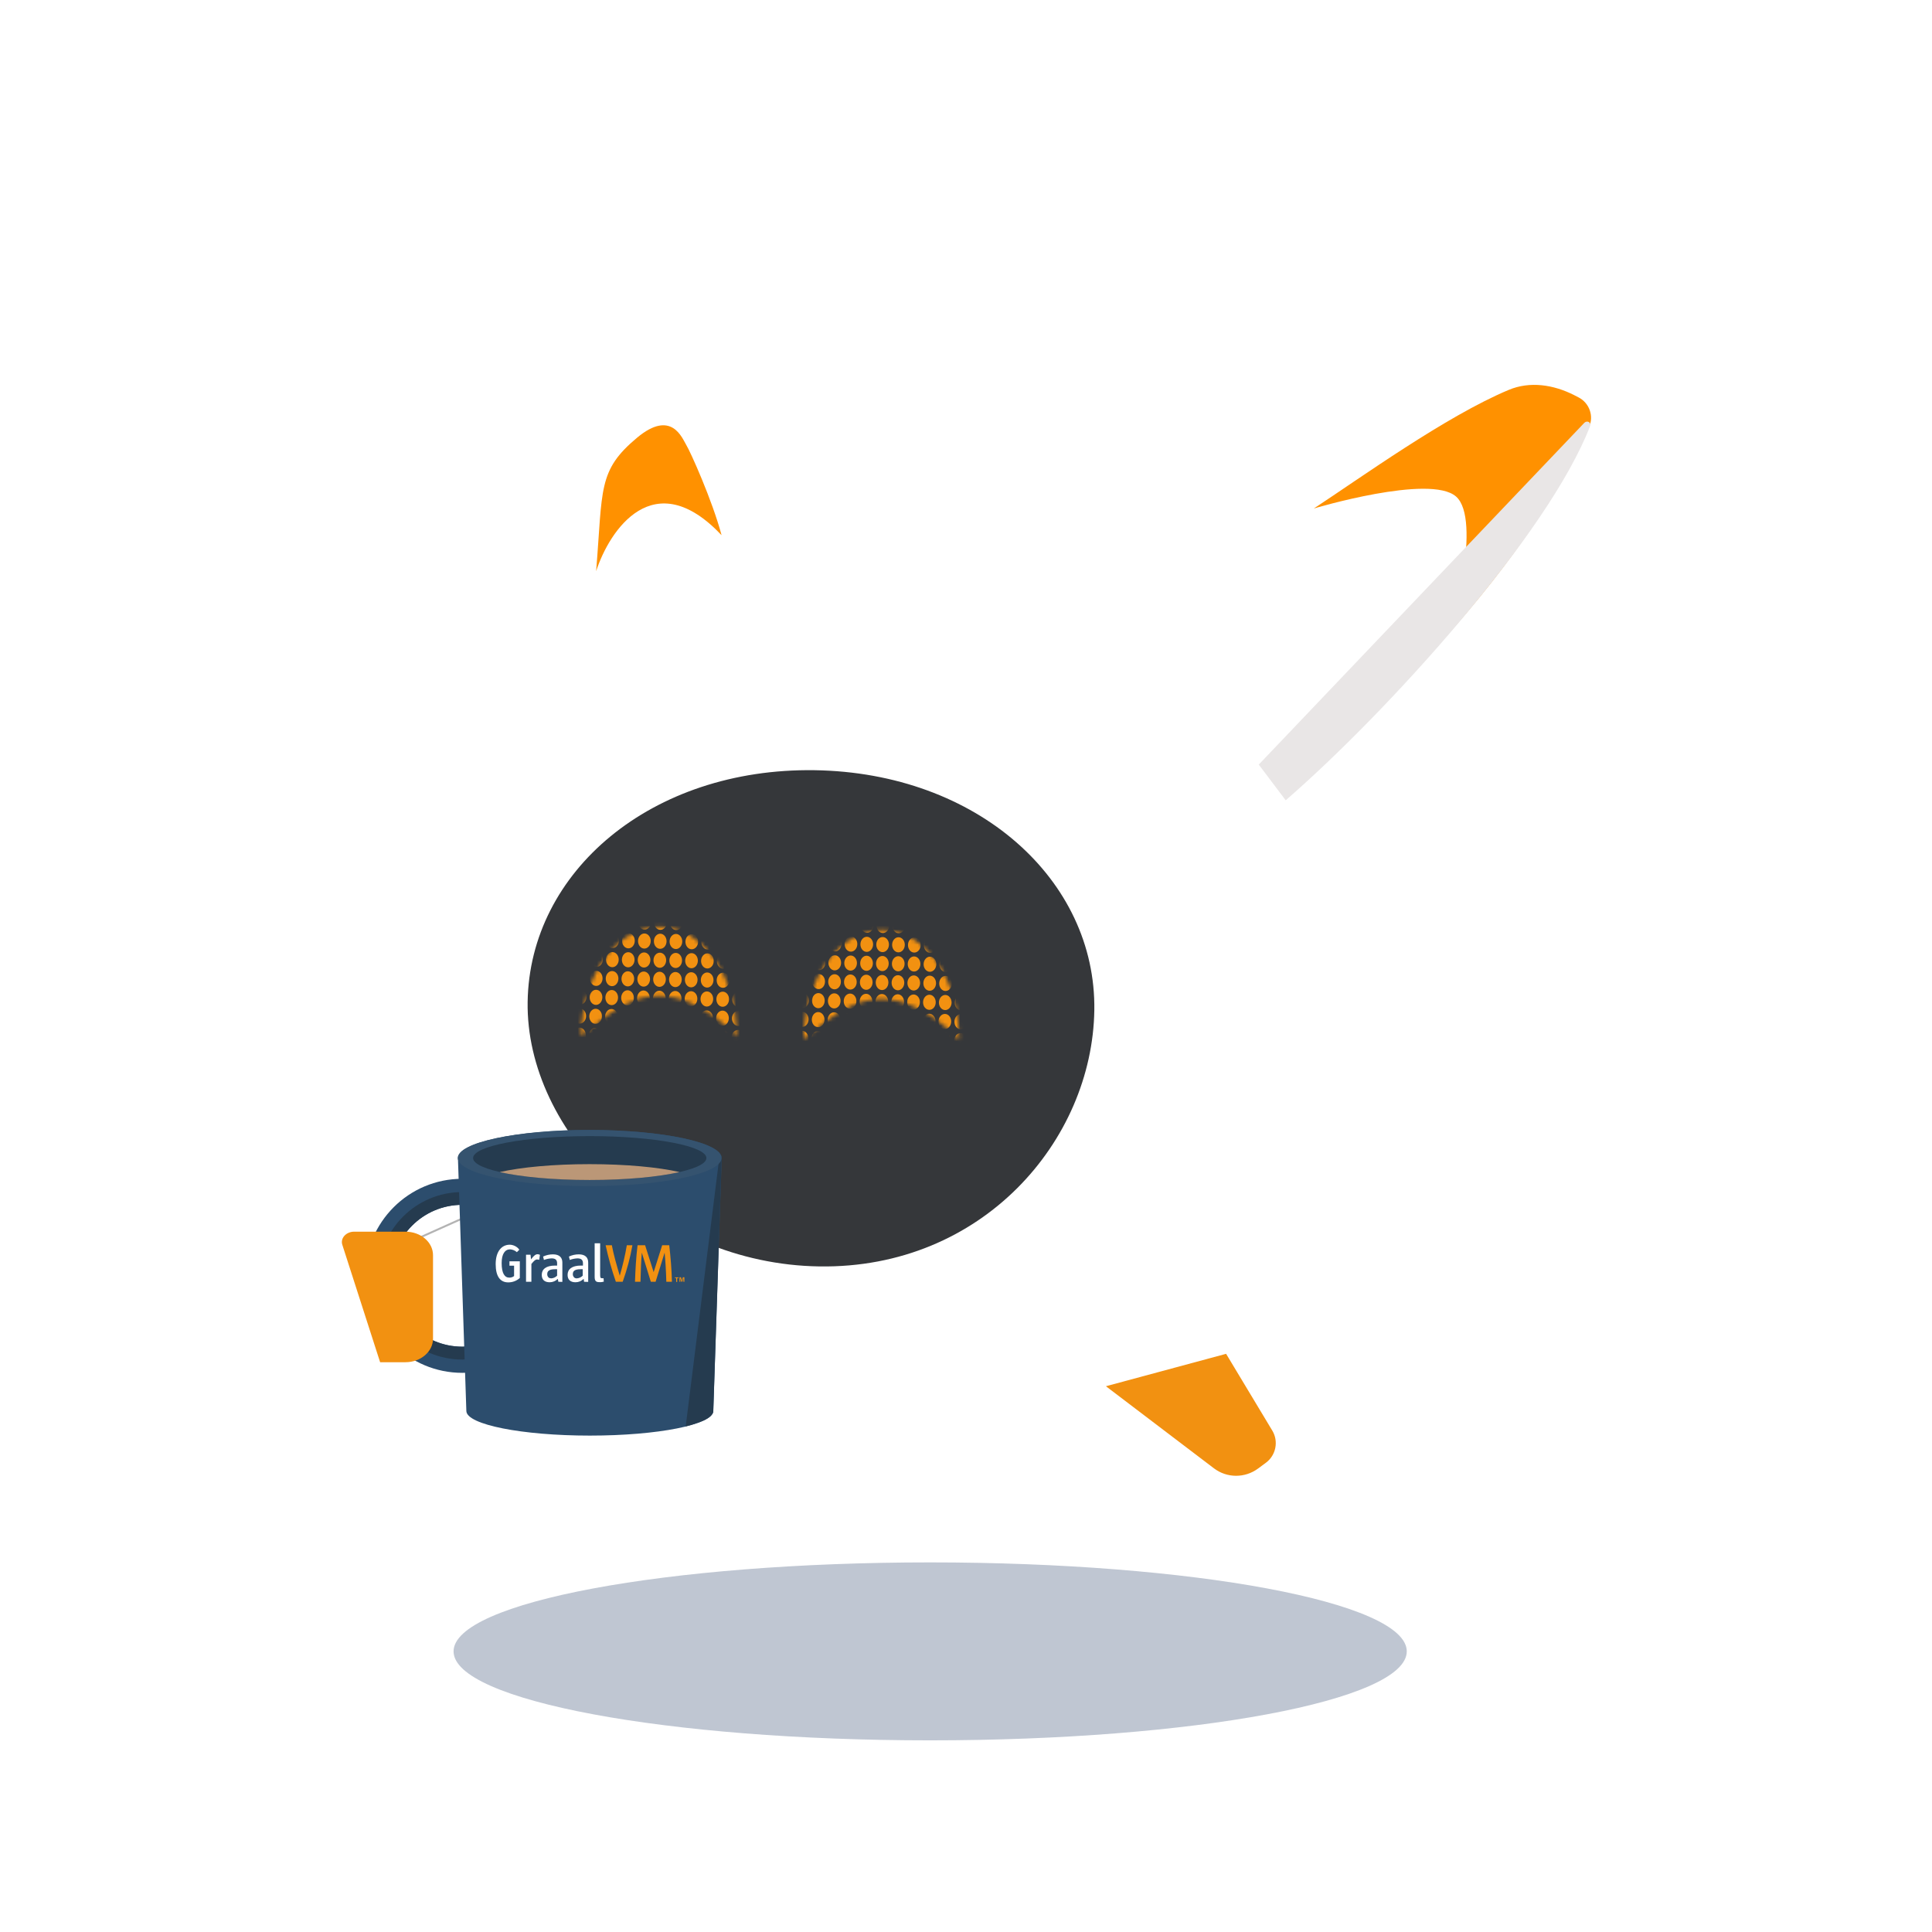 <svg width="500" height="500" viewBox="0 0 500 500" fill="none" xmlns="http://www.w3.org/2000/svg">
<path d="M240.727 450.402C308.848 450.402 364.07 440.092 364.07 427.374C364.07 414.656 308.848 404.346 240.727 404.346C172.606 404.346 117.383 414.656 117.383 427.374C117.383 440.092 172.606 450.402 240.727 450.402Z" fill="#A4AFBF" fill-opacity="0.7"/>
<g filter="url(#filter0_d_2831_10629)">
<path d="M156.746 126.05C152.645 148.542 153.308 183.526 154.317 200.088L192.898 172.895C190.595 143.053 181.951 122.548 175.926 112.706C174.254 109.961 170.689 109.425 168.008 111.192L166.494 112.201C161.541 115.419 157.787 120.245 156.746 126.05Z" fill="white"/>
<path d="M186.742 138.508C169.234 119.959 157.751 137.152 154.281 147.814C156.016 126.552 154.66 121.789 164.881 113.271C173.808 105.827 176.553 113.429 177.625 115.196C178.635 116.805 184.344 129.486 186.742 138.508Z" fill="#FF9100"/>
</g>
<g filter="url(#filter1_d_2831_10629)">
<path fill-rule="evenodd" clip-rule="evenodd" d="M332.58 207.15C359.425 182.481 400.655 137.087 411.349 110.652C412.327 108.191 411.412 105.478 409.299 103.901L408.699 103.428C402.769 98.948 394.725 98.349 388.226 101.976C362.233 116.424 326.996 137.434 290.024 171.819C275.545 165.131 259.109 161.251 241.665 160.999C182.169 160.115 133.337 201.787 132.548 254.059C131.791 306.33 179.393 349.39 238.889 350.273C298.384 351.156 347.217 309.484 348.005 257.213C348.226 238.917 342.58 221.756 332.58 207.15Z" fill="white"/>
</g>
<path d="M411.214 110.59C405.946 121.725 396.167 139.864 375.694 163.05C375.694 163.05 383.549 134.438 376.829 128.508C370.11 122.577 340.016 131.599 340.016 131.599C352.003 123.744 374.18 107.719 390.457 100.905C395.946 98.602 402.066 99.549 407.397 102.262L408.501 102.829C411.341 104.281 412.571 107.719 411.214 110.59Z" fill="#FF9100"/>
<path d="M411.507 110.272C400.718 138.316 359.046 184.278 332.737 207.118L325.766 197.875L410.024 109.42C410.75 108.695 411.886 109.326 411.507 110.272Z" fill="#E9E6E6"/>
<path d="M283.209 261.44C282.704 295.162 254.281 328.38 212.041 327.749C169.802 327.118 136.048 292.986 136.552 259.295C137.057 225.572 168.54 198.727 210.78 199.326C253.019 199.957 283.713 227.749 283.209 261.44Z" fill="#35373A"/>
<mask id="mask0_2831_10629" style="mask-type:luminance" maskUnits="userSpaceOnUse" x="150" y="239" width="41" height="30">
<path d="M190.596 268.287C190.596 268.287 181.763 257.909 170.659 257.72C159.555 257.562 150.375 269.612 150.406 267.688C150.627 252.168 159.807 239.707 170.911 239.865C181.984 240.022 190.816 252.735 190.596 268.287Z" fill="white"/>
</mask>
<g mask="url(#mask0_2831_10629)">
<path d="M156.153 238.473C156.169 237.393 155.447 236.507 154.541 236.494C153.636 236.48 152.888 237.345 152.872 238.425C152.857 239.505 153.578 240.392 154.484 240.405C155.39 240.418 156.137 239.553 156.153 238.473Z" fill="#F29111"/>
<path d="M156.075 243.382C156.091 242.301 155.369 241.415 154.463 241.402C153.557 241.389 152.81 242.253 152.794 243.333C152.778 244.413 153.5 245.3 154.406 245.313C155.312 245.326 156.059 244.462 156.075 243.382Z" fill="#F29111"/>
<path d="M156.02 248.317C156.036 247.237 155.314 246.351 154.409 246.337C153.503 246.324 152.755 247.189 152.74 248.269C152.724 249.349 153.445 250.235 154.351 250.249C155.257 250.262 156.004 249.397 156.02 248.317Z" fill="#F29111"/>
<path d="M155.942 253.225C155.958 252.145 155.236 251.259 154.33 251.246C153.425 251.232 152.677 252.097 152.662 253.177C152.646 254.257 153.367 255.144 154.273 255.157C155.179 255.17 155.926 254.305 155.942 253.225Z" fill="#F29111"/>
<path d="M155.887 258.135C155.903 257.055 155.182 256.169 154.276 256.156C153.37 256.142 152.623 257.007 152.607 258.087C152.591 259.167 153.312 260.054 154.218 260.067C155.124 260.08 155.871 259.216 155.887 258.135Z" fill="#F29111"/>
<path d="M160.262 238.532C160.278 237.452 159.557 236.566 158.651 236.552C157.745 236.539 156.998 237.404 156.982 238.484C156.966 239.564 157.687 240.45 158.593 240.464C159.499 240.477 160.246 239.612 160.262 238.532Z" fill="#F29111"/>
<path d="M160.184 243.44C160.2 242.36 159.478 241.474 158.573 241.46C157.667 241.447 156.92 242.312 156.904 243.392C156.888 244.472 157.609 245.358 158.515 245.372C159.421 245.385 160.168 244.52 160.184 243.44Z" fill="#F29111"/>
<path d="M160.122 248.382C160.137 247.301 159.416 246.415 158.51 246.402C157.604 246.389 156.857 247.253 156.841 248.333C156.825 249.413 157.547 250.3 158.453 250.313C159.359 250.326 160.106 249.462 160.122 248.382Z" fill="#F29111"/>
<path d="M160.044 253.288C160.059 252.208 159.338 251.321 158.432 251.308C157.526 251.295 156.779 252.16 156.763 253.24C156.747 254.32 157.469 255.206 158.375 255.219C159.28 255.233 160.028 254.368 160.044 253.288Z" fill="#F29111"/>
<path d="M159.95 258.194C159.966 257.114 159.244 256.228 158.338 256.214C157.432 256.201 156.685 257.066 156.669 258.146C156.653 259.226 157.375 260.112 158.281 260.126C159.187 260.139 159.934 259.274 159.95 258.194Z" fill="#F29111"/>
<path d="M152.036 238.409C152.052 237.329 151.33 236.442 150.424 236.429C149.518 236.416 148.771 237.281 148.755 238.361C148.739 239.441 149.461 240.327 150.367 240.34C151.273 240.354 152.02 239.489 152.036 238.409Z" fill="#F29111"/>
<path d="M151.981 243.317C151.997 242.237 151.275 241.351 150.369 241.337C149.464 241.324 148.716 242.189 148.701 243.269C148.685 244.349 149.406 245.235 150.312 245.249C151.218 245.262 151.965 244.397 151.981 243.317Z" fill="#F29111"/>
<path d="M151.919 248.259C151.934 247.178 151.213 246.292 150.307 246.279C149.401 246.266 148.654 247.13 148.638 248.21C148.622 249.29 149.344 250.177 150.25 250.19C151.155 250.203 151.903 249.339 151.919 248.259Z" fill="#F29111"/>
<path d="M151.84 253.165C151.856 252.085 151.135 251.198 150.229 251.185C149.323 251.172 148.576 252.037 148.56 253.117C148.544 254.197 149.266 255.083 150.171 255.096C151.077 255.11 151.825 254.245 151.84 253.165Z" fill="#F29111"/>
<path d="M151.778 258.073C151.794 256.993 151.072 256.107 150.166 256.093C149.261 256.08 148.513 256.945 148.497 258.025C148.482 259.105 149.203 259.991 150.109 260.005C151.015 260.018 151.762 259.153 151.778 258.073Z" fill="#F29111"/>
<path d="M164.356 238.596C164.372 237.516 163.65 236.63 162.744 236.617C161.839 236.603 161.091 237.468 161.076 238.548C161.06 239.628 161.781 240.515 162.687 240.528C163.593 240.541 164.34 239.676 164.356 238.596Z" fill="#F29111"/>
<path d="M164.278 243.503C164.294 242.423 163.572 241.536 162.666 241.523C161.761 241.51 161.013 242.374 160.997 243.455C160.982 244.535 161.703 245.421 162.609 245.434C163.515 245.448 164.262 244.583 164.278 243.503Z" fill="#F29111"/>
<path d="M164.223 248.409C164.239 247.329 163.518 246.442 162.612 246.429C161.706 246.416 160.959 247.281 160.943 248.361C160.927 249.441 161.648 250.327 162.554 250.34C163.46 250.354 164.207 249.489 164.223 248.409Z" fill="#F29111"/>
<path d="M164.122 253.346C164.137 252.266 163.416 251.38 162.51 251.367C161.604 251.353 160.857 252.218 160.841 253.298C160.825 254.378 161.547 255.265 162.453 255.278C163.359 255.291 164.106 254.426 164.122 253.346Z" fill="#F29111"/>
<path d="M164.044 258.259C164.059 257.178 163.338 256.292 162.432 256.279C161.526 256.266 160.779 257.13 160.763 258.21C160.747 259.29 161.469 260.177 162.375 260.19C163.28 260.203 164.028 259.339 164.044 258.259Z" fill="#F29111"/>
<path d="M172.559 238.714C172.575 237.634 171.853 236.747 170.948 236.734C170.042 236.721 169.295 237.585 169.279 238.665C169.263 239.746 169.984 240.632 170.89 240.645C171.796 240.658 172.543 239.794 172.559 238.714Z" fill="#F29111"/>
<path d="M172.504 243.624C172.52 242.544 171.799 241.657 170.893 241.644C169.987 241.631 169.24 242.496 169.224 243.576C169.208 244.656 169.93 245.542 170.836 245.555C171.741 245.569 172.489 244.704 172.504 243.624Z" fill="#F29111"/>
<path d="M172.403 248.532C172.419 247.452 171.697 246.566 170.791 246.552C169.886 246.539 169.138 247.404 169.122 248.484C169.107 249.564 169.828 250.45 170.734 250.464C171.64 250.477 172.387 249.612 172.403 248.532Z" fill="#F29111"/>
<path d="M172.325 253.467C172.341 252.387 171.619 251.501 170.713 251.488C169.807 251.474 169.06 252.339 169.044 253.419C169.028 254.499 169.75 255.386 170.656 255.399C171.562 255.412 172.309 254.548 172.325 253.467Z" fill="#F29111"/>
<path d="M172.27 258.376C172.286 257.296 171.564 256.409 170.659 256.396C169.753 256.383 169.005 257.247 168.99 258.328C168.974 259.408 169.695 260.294 170.601 260.307C171.507 260.321 172.254 259.456 172.27 258.376Z" fill="#F29111"/>
<path d="M184.848 238.897C184.864 237.817 184.143 236.931 183.237 236.917C182.331 236.904 181.584 237.769 181.568 238.849C181.552 239.929 182.273 240.815 183.179 240.829C184.085 240.842 184.832 239.977 184.848 238.897Z" fill="#F29111"/>
<path d="M184.793 243.805C184.809 242.725 184.088 241.839 183.182 241.826C182.276 241.812 181.529 242.677 181.513 243.757C181.497 244.837 182.219 245.724 183.125 245.737C184.03 245.75 184.778 244.885 184.793 243.805Z" fill="#F29111"/>
<path d="M184.715 248.714C184.731 247.634 184.01 246.747 183.104 246.734C182.198 246.721 181.451 247.585 181.435 248.665C181.419 249.746 182.141 250.632 183.046 250.645C183.952 250.658 184.7 249.794 184.715 248.714Z" fill="#F29111"/>
<path d="M184.653 253.655C184.669 252.575 183.947 251.689 183.041 251.675C182.135 251.662 181.388 252.527 181.372 253.607C181.357 254.687 182.078 255.573 182.984 255.587C183.89 255.6 184.637 254.735 184.653 253.655Z" fill="#F29111"/>
<path d="M184.575 258.561C184.591 257.481 183.869 256.595 182.963 256.582C182.057 256.568 181.31 257.433 181.294 258.513C181.278 259.593 182 260.48 182.906 260.493C183.812 260.506 184.559 259.641 184.575 258.561Z" fill="#F29111"/>
<path d="M176.669 238.776C176.684 237.696 175.963 236.81 175.057 236.796C174.151 236.783 173.404 237.648 173.388 238.728C173.372 239.808 174.094 240.694 175 240.708C175.905 240.721 176.653 239.856 176.669 238.776Z" fill="#F29111"/>
<path d="M176.567 243.682C176.583 242.602 175.861 241.716 174.955 241.703C174.05 241.689 173.302 242.554 173.287 243.634C173.271 244.714 173.992 245.601 174.898 245.614C175.804 245.627 176.551 244.762 176.567 243.682Z" fill="#F29111"/>
<path d="M176.512 248.591C176.528 247.51 175.807 246.624 174.901 246.611C173.995 246.598 173.248 247.462 173.232 248.542C173.216 249.622 173.937 250.509 174.843 250.522C175.749 250.535 176.496 249.671 176.512 248.591Z" fill="#F29111"/>
<path d="M176.434 253.532C176.45 252.452 175.728 251.566 174.823 251.552C173.917 251.539 173.17 252.404 173.154 253.484C173.138 254.564 173.859 255.45 174.765 255.464C175.671 255.477 176.418 254.612 176.434 253.532Z" fill="#F29111"/>
<path d="M176.372 258.44C176.387 257.36 175.666 256.474 174.76 256.46C173.854 256.447 173.107 257.312 173.091 258.392C173.075 259.472 173.797 260.358 174.703 260.372C175.609 260.385 176.356 259.52 176.372 258.44Z" fill="#F29111"/>
<path d="M188.95 238.956C188.966 237.876 188.244 236.989 187.338 236.976C186.432 236.963 185.685 237.828 185.669 238.908C185.653 239.988 186.375 240.874 187.281 240.887C188.187 240.901 188.934 240.036 188.95 238.956Z" fill="#F29111"/>
<path d="M188.887 243.864C188.903 242.784 188.182 241.898 187.276 241.884C186.37 241.871 185.623 242.736 185.607 243.816C185.591 244.896 186.312 245.782 187.218 245.796C188.124 245.809 188.871 244.944 188.887 243.864Z" fill="#F29111"/>
<path d="M188.809 248.772C188.825 247.692 188.103 246.806 187.198 246.792C186.292 246.779 185.545 247.644 185.529 248.724C185.513 249.804 186.234 250.69 187.14 250.704C188.046 250.717 188.793 249.852 188.809 248.772Z" fill="#F29111"/>
<path d="M188.754 253.714C188.77 252.634 188.049 251.747 187.143 251.734C186.237 251.721 185.49 252.585 185.474 253.665C185.458 254.746 186.18 255.632 187.086 255.645C187.991 255.658 188.739 254.794 188.754 253.714Z" fill="#F29111"/>
<path d="M188.676 258.62C188.692 257.54 187.971 256.653 187.065 256.64C186.159 256.627 185.412 257.492 185.396 258.572C185.38 259.652 186.102 260.538 187.007 260.551C187.913 260.565 188.66 259.7 188.676 258.62Z" fill="#F29111"/>
<path d="M168.465 238.655C168.481 237.575 167.76 236.689 166.854 236.675C165.948 236.662 165.201 237.527 165.185 238.607C165.169 239.687 165.891 240.573 166.796 240.587C167.702 240.6 168.45 239.735 168.465 238.655Z" fill="#F29111"/>
<path d="M168.403 243.561C168.419 242.481 167.697 241.595 166.791 241.582C165.886 241.568 165.138 242.433 165.122 243.513C165.107 244.593 165.828 245.48 166.734 245.493C167.64 245.506 168.387 244.641 168.403 243.561Z" fill="#F29111"/>
<path d="M168.325 248.467C168.341 247.387 167.619 246.501 166.713 246.488C165.807 246.474 165.06 247.339 165.044 248.419C165.028 249.499 165.75 250.386 166.656 250.399C167.562 250.412 168.309 249.548 168.325 248.467Z" fill="#F29111"/>
<path d="M168.231 253.409C168.247 252.329 167.525 251.442 166.619 251.429C165.714 251.416 164.966 252.281 164.951 253.361C164.935 254.441 165.656 255.327 166.562 255.34C167.468 255.354 168.215 254.489 168.231 253.409Z" fill="#F29111"/>
<path d="M168.168 258.317C168.184 257.237 167.463 256.351 166.557 256.337C165.651 256.324 164.904 257.189 164.888 258.269C164.872 259.349 165.594 260.235 166.5 260.249C167.405 260.262 168.153 259.397 168.168 258.317Z" fill="#F29111"/>
<path d="M180.786 238.835C180.802 237.755 180.08 236.868 179.174 236.855C178.268 236.842 177.521 237.706 177.505 238.787C177.489 239.867 178.211 240.753 179.117 240.766C180.023 240.78 180.77 239.915 180.786 238.835Z" fill="#F29111"/>
<path d="M180.669 243.741C180.684 242.661 179.963 241.775 179.057 241.761C178.151 241.748 177.404 242.613 177.388 243.693C177.372 244.773 178.094 245.659 179 245.673C179.905 245.686 180.653 244.821 180.669 243.741Z" fill="#F29111"/>
<path d="M180.606 248.649C180.622 247.569 179.9 246.683 178.994 246.669C178.089 246.656 177.341 247.521 177.326 248.601C177.31 249.681 178.031 250.567 178.937 250.581C179.843 250.594 180.59 249.729 180.606 248.649Z" fill="#F29111"/>
<path d="M180.528 253.591C180.544 252.51 179.822 251.624 178.916 251.611C178.011 251.598 177.263 252.462 177.247 253.542C177.232 254.622 177.953 255.509 178.859 255.522C179.765 255.535 180.512 254.671 180.528 253.591Z" fill="#F29111"/>
<path d="M180.473 258.499C180.489 257.419 179.768 256.532 178.862 256.519C177.956 256.506 177.209 257.371 177.193 258.451C177.177 259.531 177.898 260.417 178.804 260.43C179.71 260.444 180.457 259.579 180.473 258.499Z" fill="#F29111"/>
<path d="M193.051 239.014C193.067 237.934 192.346 237.048 191.44 237.035C190.534 237.021 189.787 237.886 189.771 238.966C189.755 240.046 190.477 240.933 191.382 240.946C192.288 240.959 193.035 240.094 193.051 239.014Z" fill="#F29111"/>
<path d="M192.997 243.923C193.012 242.843 192.291 241.956 191.385 241.943C190.479 241.93 189.732 242.794 189.716 243.874C189.7 244.955 190.422 245.841 191.328 245.854C192.234 245.867 192.981 245.003 192.997 243.923Z" fill="#F29111"/>
<path d="M192.918 248.835C192.934 247.755 192.213 246.868 191.307 246.855C190.401 246.842 189.654 247.706 189.638 248.787C189.622 249.867 190.344 250.753 191.25 250.766C192.155 250.78 192.903 249.915 192.918 248.835Z" fill="#F29111"/>
<path d="M192.856 253.772C192.872 252.692 192.15 251.806 191.244 251.792C190.339 251.779 189.591 252.644 189.576 253.724C189.56 254.804 190.281 255.69 191.187 255.704C192.093 255.717 192.84 254.852 192.856 253.772Z" fill="#F29111"/>
<path d="M192.778 258.678C192.794 257.598 192.072 256.712 191.166 256.699C190.26 256.685 189.513 257.55 189.497 258.63C189.482 259.71 190.203 260.597 191.109 260.61C192.015 260.623 192.762 259.759 192.778 258.678Z" fill="#F29111"/>
<path d="M155.786 263.044C155.802 261.964 155.08 261.077 154.174 261.064C153.268 261.051 152.521 261.915 152.505 262.996C152.489 264.076 153.211 264.962 154.117 264.975C155.023 264.989 155.77 264.124 155.786 263.044Z" fill="#F29111"/>
<path d="M155.708 267.979C155.723 266.899 155.002 266.013 154.096 266C153.19 265.986 152.443 266.851 152.427 267.931C152.411 269.011 153.133 269.897 154.039 269.911C154.945 269.924 155.692 269.059 155.708 267.979Z" fill="#F29111"/>
<path d="M159.887 263.102C159.903 262.022 159.182 261.136 158.276 261.123C157.37 261.109 156.623 261.974 156.607 263.054C156.591 264.134 157.312 265.021 158.218 265.034C159.124 265.047 159.871 264.182 159.887 263.102Z" fill="#F29111"/>
<path d="M159.809 268.044C159.825 266.964 159.103 266.077 158.198 266.064C157.292 266.051 156.545 266.915 156.529 267.996C156.513 269.076 157.234 269.962 158.14 269.975C159.046 269.989 159.793 269.124 159.809 268.044Z" fill="#F29111"/>
<path d="M151.684 262.979C151.7 261.899 150.978 261.013 150.073 261C149.167 260.986 148.42 261.851 148.404 262.931C148.388 264.011 149.109 264.897 150.015 264.911C150.921 264.924 151.668 264.059 151.684 262.979Z" fill="#F29111"/>
<path d="M151.606 267.921C151.622 266.841 150.9 265.954 149.995 265.941C149.089 265.928 148.341 266.792 148.326 267.872C148.31 268.953 149.031 269.839 149.937 269.852C150.843 269.865 151.59 269.001 151.606 267.921Z" fill="#F29111"/>
<path d="M163.989 263.167C164.005 262.087 163.283 261.2 162.377 261.187C161.471 261.174 160.724 262.039 160.708 263.119C160.693 264.199 161.414 265.085 162.32 265.098C163.226 265.112 163.973 264.247 163.989 263.167Z" fill="#F29111"/>
<path d="M163.911 268.102C163.927 267.022 163.205 266.136 162.299 266.123C161.393 266.109 160.646 266.974 160.63 268.054C160.614 269.134 161.336 270.021 162.242 270.034C163.148 270.047 163.895 269.182 163.911 268.102Z" fill="#F29111"/>
<path d="M172.192 263.288C172.208 262.208 171.486 261.321 170.58 261.308C169.675 261.295 168.927 262.16 168.912 263.24C168.896 264.32 169.617 265.206 170.523 265.219C171.429 265.233 172.176 264.368 172.192 263.288Z" fill="#F29111"/>
<path d="M172.137 268.225C172.153 267.145 171.432 266.259 170.526 266.246C169.62 266.232 168.873 267.097 168.857 268.177C168.841 269.257 169.562 270.144 170.468 270.157C171.374 270.17 172.121 269.305 172.137 268.225Z" fill="#F29111"/>
<path d="M184.512 263.468C184.528 262.387 183.807 261.501 182.901 261.488C181.995 261.475 181.248 262.339 181.232 263.419C181.216 264.499 181.937 265.386 182.843 265.399C183.749 265.412 184.496 264.548 184.512 263.468Z" fill="#F29111"/>
<path d="M184.434 268.405C184.45 267.325 183.729 266.439 182.823 266.425C181.917 266.412 181.17 267.277 181.154 268.357C181.138 269.437 181.859 270.323 182.765 270.337C183.671 270.35 184.418 269.485 184.434 268.405Z" fill="#F29111"/>
<path d="M176.293 263.346C176.309 262.266 175.588 261.38 174.682 261.367C173.776 261.353 173.029 262.218 173.013 263.298C172.997 264.378 173.719 265.265 174.625 265.278C175.53 265.291 176.278 264.426 176.293 263.346Z" fill="#F29111"/>
<path d="M176.231 268.284C176.247 267.204 175.525 266.317 174.619 266.304C173.714 266.291 172.966 267.156 172.951 268.236C172.935 269.316 173.656 270.202 174.562 270.215C175.468 270.229 176.215 269.364 176.231 268.284Z" fill="#F29111"/>
<path d="M188.622 263.526C188.637 262.446 187.916 261.56 187.01 261.546C186.104 261.533 185.357 262.398 185.341 263.478C185.325 264.558 186.047 265.444 186.953 265.458C187.859 265.471 188.606 264.606 188.622 263.526Z" fill="#F29111"/>
<path d="M188.544 268.467C188.559 267.387 187.838 266.501 186.932 266.488C186.026 266.474 185.279 267.339 185.263 268.419C185.247 269.499 185.969 270.386 186.875 270.399C187.78 270.412 188.528 269.548 188.544 268.467Z" fill="#F29111"/>
<path d="M168.09 263.225C168.106 262.145 167.385 261.259 166.479 261.246C165.573 261.232 164.826 262.097 164.81 263.177C164.794 264.257 165.516 265.144 166.421 265.157C167.327 265.17 168.075 264.305 168.09 263.225Z" fill="#F29111"/>
<path d="M168.028 268.167C168.044 267.087 167.322 266.2 166.416 266.187C165.51 266.174 164.763 267.039 164.747 268.119C164.732 269.199 165.453 270.085 166.359 270.098C167.265 270.112 168.012 269.247 168.028 268.167Z" fill="#F29111"/>
<path d="M180.419 263.405C180.434 262.325 179.713 261.439 178.807 261.425C177.901 261.412 177.154 262.277 177.138 263.357C177.122 264.437 177.844 265.323 178.75 265.337C179.655 265.35 180.403 264.485 180.419 263.405Z" fill="#F29111"/>
<path d="M180.34 268.346C180.356 267.266 179.635 266.38 178.729 266.367C177.823 266.353 177.076 267.218 177.06 268.298C177.044 269.378 177.766 270.265 178.671 270.278C179.577 270.291 180.325 269.426 180.34 268.346Z" fill="#F29111"/>
<path d="M192.715 263.585C192.731 262.505 192.01 261.618 191.104 261.605C190.198 261.592 189.451 262.456 189.435 263.537C189.419 264.617 190.141 265.503 191.046 265.516C191.952 265.53 192.7 264.665 192.715 263.585Z" fill="#F29111"/>
<path d="M192.622 268.526C192.637 267.446 191.916 266.56 191.01 266.546C190.104 266.533 189.357 267.398 189.341 268.478C189.325 269.558 190.047 270.444 190.953 270.458C191.859 270.471 192.606 269.606 192.622 268.526Z" fill="#F29111"/>
</g>
<mask id="mask1_2831_10629" style="mask-type:luminance" maskUnits="userSpaceOnUse" x="207" y="240" width="42" height="30">
<path d="M248.174 269.137C248.174 269.137 239.341 258.759 228.237 258.569C217.133 258.412 207.953 270.462 207.984 268.538C208.205 253.017 217.385 240.557 228.489 240.714C239.593 240.872 248.395 253.585 248.174 269.137Z" fill="white"/>
</mask>
<g mask="url(#mask1_2831_10629)">
<path d="M213.747 239.329C213.762 238.249 213.041 237.362 212.135 237.349C211.229 237.336 210.482 238.201 210.466 239.281C210.45 240.361 211.172 241.247 212.078 241.26C212.984 241.274 213.731 240.409 213.747 239.329Z" fill="#F29111"/>
<path d="M213.669 244.237C213.684 243.157 212.963 242.271 212.057 242.257C211.151 242.244 210.404 243.109 210.388 244.189C210.372 245.269 211.094 246.155 212 246.169C212.905 246.182 213.653 245.317 213.669 244.237Z" fill="#F29111"/>
<path d="M213.614 249.143C213.63 248.063 212.908 247.177 212.002 247.164C211.096 247.15 210.349 248.015 210.333 249.095C210.318 250.175 211.039 251.062 211.945 251.075C212.851 251.088 213.598 250.223 213.614 249.143Z" fill="#F29111"/>
<path d="M213.512 254.05C213.528 252.969 212.807 252.083 211.901 252.07C210.995 252.057 210.248 252.921 210.232 254.001C210.216 255.081 210.937 255.968 211.843 255.981C212.749 255.994 213.496 255.13 213.512 254.05Z" fill="#F29111"/>
<path d="M213.434 258.991C213.45 257.911 212.728 257.025 211.823 257.011C210.917 256.998 210.17 257.863 210.154 258.943C210.138 260.023 210.859 260.909 211.765 260.923C212.671 260.936 213.418 260.071 213.434 258.991Z" fill="#F29111"/>
<path d="M217.856 239.387C217.872 238.307 217.15 237.421 216.244 237.408C215.339 237.394 214.591 238.259 214.576 239.339C214.56 240.419 215.281 241.306 216.187 241.319C217.093 241.332 217.84 240.467 217.856 239.387Z" fill="#F29111"/>
<path d="M217.778 244.296C217.794 243.216 217.072 242.329 216.166 242.316C215.261 242.303 214.513 243.167 214.497 244.247C214.482 245.328 215.203 246.214 216.109 246.227C217.015 246.24 217.762 245.376 217.778 244.296Z" fill="#F29111"/>
<path d="M217.676 249.202C217.692 248.122 216.971 247.235 216.065 247.222C215.159 247.209 214.412 248.074 214.396 249.154C214.38 250.234 215.102 251.12 216.007 251.133C216.913 251.147 217.66 250.282 217.676 249.202Z" fill="#F29111"/>
<path d="M217.622 254.108C217.637 253.028 216.916 252.142 216.01 252.128C215.104 252.115 214.357 252.98 214.341 254.06C214.325 255.14 215.047 256.026 215.953 256.04C216.859 256.053 217.606 255.188 217.622 254.108Z" fill="#F29111"/>
<path d="M217.544 259.05C217.559 257.969 216.838 257.083 215.932 257.07C215.026 257.057 214.279 257.921 214.263 259.001C214.247 260.081 214.969 260.968 215.875 260.981C216.78 260.994 217.528 260.13 217.544 259.05Z" fill="#F29111"/>
<path d="M209.629 239.264C209.645 238.184 208.924 237.298 208.018 237.285C207.112 237.271 206.365 238.136 206.349 239.216C206.333 240.296 207.055 241.183 207.961 241.196C208.866 241.209 209.614 240.344 209.629 239.264Z" fill="#F29111"/>
<path d="M209.575 244.173C209.591 243.093 208.869 242.206 207.963 242.193C207.057 242.18 206.31 243.044 206.294 244.124C206.278 245.205 207 246.091 207.906 246.104C208.812 246.117 209.559 245.253 209.575 244.173Z" fill="#F29111"/>
<path d="M209.512 249.081C209.528 248.001 208.807 247.114 207.901 247.101C206.995 247.088 206.248 247.953 206.232 249.033C206.216 250.113 206.937 250.999 207.843 251.012C208.749 251.026 209.496 250.161 209.512 249.081Z" fill="#F29111"/>
<path d="M209.434 253.991C209.45 252.911 208.728 252.025 207.823 252.011C206.917 251.998 206.17 252.863 206.154 253.943C206.138 255.023 206.859 255.909 207.765 255.923C208.671 255.936 209.418 255.071 209.434 253.991Z" fill="#F29111"/>
<path d="M209.34 258.928C209.356 257.848 208.635 256.962 207.729 256.949C206.823 256.935 206.076 257.8 206.06 258.88C206.044 259.96 206.766 260.847 207.671 260.86C208.577 260.873 209.325 260.009 209.34 258.928Z" fill="#F29111"/>
<path d="M221.95 239.417C221.966 238.337 221.244 237.45 220.338 237.437C219.432 237.424 218.685 238.289 218.669 239.369C218.653 240.449 219.375 241.335 220.281 241.348C221.187 241.362 221.934 240.497 221.95 239.417Z" fill="#F29111"/>
<path d="M221.872 244.358C221.887 243.278 221.166 242.392 220.26 242.378C219.354 242.365 218.607 243.23 218.591 244.31C218.575 245.39 219.297 246.276 220.203 246.29C221.109 246.303 221.856 245.438 221.872 244.358Z" fill="#F29111"/>
<path d="M221.778 249.264C221.794 248.184 221.072 247.298 220.166 247.285C219.261 247.271 218.513 248.136 218.497 249.216C218.482 250.296 219.203 251.183 220.109 251.196C221.015 251.209 221.762 250.344 221.778 249.264Z" fill="#F29111"/>
<path d="M221.715 254.173C221.731 253.093 221.01 252.206 220.104 252.193C219.198 252.18 218.451 253.044 218.435 254.124C218.419 255.205 219.141 256.091 220.046 256.104C220.952 256.117 221.7 255.253 221.715 254.173Z" fill="#F29111"/>
<path d="M221.637 259.114C221.653 258.034 220.932 257.148 220.026 257.134C219.12 257.121 218.373 257.986 218.357 259.066C218.341 260.146 219.062 261.032 219.968 261.046C220.874 261.059 221.621 260.194 221.637 259.114Z" fill="#F29111"/>
<path d="M230.137 239.538C230.153 238.458 229.432 237.571 228.526 237.558C227.62 237.545 226.873 238.41 226.857 239.49C226.841 240.57 227.562 241.456 228.468 241.469C229.374 241.483 230.121 240.618 230.137 239.538Z" fill="#F29111"/>
<path d="M230.059 244.479C230.075 243.399 229.353 242.513 228.448 242.5C227.542 242.486 226.795 243.351 226.779 244.431C226.763 245.511 227.484 246.397 228.39 246.411C229.296 246.424 230.043 245.559 230.059 244.479Z" fill="#F29111"/>
<path d="M229.997 249.387C230.012 248.307 229.291 247.421 228.385 247.408C227.479 247.394 226.732 248.259 226.716 249.339C226.7 250.419 227.422 251.306 228.328 251.319C229.234 251.332 229.981 250.467 229.997 249.387Z" fill="#F29111"/>
<path d="M229.919 254.296C229.934 253.216 229.213 252.329 228.307 252.316C227.401 252.303 226.654 253.167 226.638 254.248C226.622 255.328 227.344 256.214 228.25 256.227C229.155 256.24 229.903 255.376 229.919 254.296Z" fill="#F29111"/>
<path d="M229.864 259.231C229.88 258.151 229.158 257.265 228.252 257.251C227.346 257.238 226.599 258.103 226.583 259.183C226.568 260.263 227.289 261.149 228.195 261.163C229.101 261.176 229.848 260.311 229.864 259.231Z" fill="#F29111"/>
<path d="M242.442 239.719C242.458 238.639 241.736 237.753 240.83 237.74C239.925 237.726 239.177 238.591 239.162 239.671C239.146 240.751 239.867 241.638 240.773 241.651C241.679 241.664 242.426 240.8 242.442 239.719Z" fill="#F29111"/>
<path d="M242.387 244.661C242.403 243.581 241.682 242.694 240.776 242.681C239.87 242.668 239.123 243.533 239.107 244.613C239.091 245.693 239.812 246.579 240.718 246.592C241.624 246.606 242.371 245.741 242.387 244.661Z" fill="#F29111"/>
<path d="M242.309 249.569C242.325 248.489 241.603 247.603 240.698 247.589C239.792 247.576 239.045 248.441 239.029 249.521C239.013 250.601 239.734 251.487 240.64 251.501C241.546 251.514 242.293 250.649 242.309 249.569Z" fill="#F29111"/>
<path d="M242.247 254.475C242.262 253.395 241.541 252.509 240.635 252.496C239.729 252.482 238.982 253.347 238.966 254.427C238.95 255.507 239.672 256.394 240.578 256.407C241.484 256.42 242.231 255.555 242.247 254.475Z" fill="#F29111"/>
<path d="M242.168 259.417C242.184 258.337 241.463 257.45 240.557 257.437C239.651 257.424 238.904 258.288 238.888 259.369C238.872 260.449 239.594 261.335 240.5 261.348C241.405 261.362 242.153 260.497 242.168 259.417Z" fill="#F29111"/>
<path d="M234.239 239.596C234.255 238.516 233.533 237.63 232.627 237.617C231.721 237.603 230.974 238.468 230.958 239.548C230.943 240.628 231.664 241.515 232.57 241.528C233.476 241.541 234.223 240.676 234.239 239.596Z" fill="#F29111"/>
<path d="M234.161 244.538C234.177 243.458 233.455 242.571 232.549 242.558C231.643 242.545 230.896 243.41 230.88 244.49C230.864 245.57 231.586 246.456 232.492 246.469C233.398 246.483 234.145 245.618 234.161 244.538Z" fill="#F29111"/>
<path d="M234.106 249.446C234.122 248.366 233.4 247.48 232.494 247.466C231.589 247.453 230.841 248.318 230.826 249.398C230.81 250.478 231.531 251.364 232.437 251.378C233.343 251.391 234.09 250.526 234.106 249.446Z" fill="#F29111"/>
<path d="M234.028 254.354C234.044 253.274 233.322 252.388 232.416 252.375C231.511 252.361 230.763 253.226 230.747 254.306C230.732 255.386 231.453 256.272 232.359 256.286C233.265 256.299 234.012 255.434 234.028 254.354Z" fill="#F29111"/>
<path d="M233.965 259.296C233.981 258.216 233.26 257.329 232.354 257.316C231.448 257.303 230.701 258.167 230.685 259.247C230.669 260.328 231.391 261.214 232.296 261.227C233.202 261.24 233.95 260.376 233.965 259.296Z" fill="#F29111"/>
<path d="M246.544 239.784C246.559 238.704 245.838 237.817 244.932 237.804C244.026 237.791 243.279 238.656 243.263 239.736C243.247 240.816 243.969 241.702 244.875 241.715C245.78 241.729 246.528 240.864 246.544 239.784Z" fill="#F29111"/>
<path d="M246.481 244.719C246.497 243.639 245.775 242.753 244.869 242.74C243.964 242.726 243.216 243.591 243.201 244.671C243.185 245.751 243.906 246.638 244.812 246.651C245.718 246.664 246.465 245.8 246.481 244.719Z" fill="#F29111"/>
<path d="M246.403 249.628C246.419 248.548 245.697 247.661 244.791 247.648C243.886 247.635 243.138 248.499 243.122 249.579C243.107 250.66 243.828 251.546 244.734 251.559C245.64 251.573 246.387 250.708 246.403 249.628Z" fill="#F29111"/>
<path d="M246.348 254.538C246.364 253.458 245.643 252.571 244.737 252.558C243.831 252.545 243.084 253.41 243.068 254.49C243.052 255.57 243.773 256.456 244.679 256.469C245.585 256.483 246.332 255.618 246.348 254.538Z" fill="#F29111"/>
<path d="M246.27 259.475C246.286 258.395 245.564 257.509 244.659 257.496C243.753 257.482 243.005 258.347 242.99 259.427C242.974 260.507 243.695 261.394 244.601 261.407C245.507 261.42 246.254 260.555 246.27 259.475Z" fill="#F29111"/>
<path d="M226.059 239.479C226.075 238.399 225.353 237.513 224.448 237.5C223.542 237.486 222.795 238.351 222.779 239.431C222.763 240.511 223.484 241.397 224.39 241.411C225.296 241.424 226.043 240.559 226.059 239.479Z" fill="#F29111"/>
<path d="M225.958 244.417C225.973 243.337 225.252 242.45 224.346 242.437C223.44 242.424 222.693 243.289 222.677 244.369C222.661 245.449 223.383 246.335 224.289 246.348C225.195 246.362 225.942 245.497 225.958 244.417Z" fill="#F29111"/>
<path d="M225.903 249.323C225.919 248.243 225.197 247.357 224.291 247.343C223.386 247.33 222.638 248.195 222.622 249.275C222.607 250.355 223.328 251.241 224.234 251.255C225.14 251.268 225.887 250.403 225.903 249.323Z" fill="#F29111"/>
<path d="M225.825 254.231C225.841 253.151 225.119 252.265 224.213 252.251C223.307 252.238 222.56 253.103 222.544 254.183C222.528 255.263 223.25 256.149 224.156 256.163C225.062 256.176 225.809 255.311 225.825 254.231Z" fill="#F29111"/>
<path d="M225.762 259.173C225.778 258.093 225.057 257.206 224.151 257.193C223.245 257.18 222.498 258.044 222.482 259.124C222.466 260.205 223.187 261.091 224.093 261.104C224.999 261.117 225.746 260.253 225.762 259.173Z" fill="#F29111"/>
<path d="M238.34 239.661C238.356 238.581 237.635 237.694 236.729 237.681C235.823 237.668 235.076 238.533 235.06 239.613C235.044 240.693 235.766 241.579 236.671 241.592C237.577 241.606 238.325 240.741 238.34 239.661Z" fill="#F29111"/>
<path d="M238.262 244.596C238.278 243.516 237.557 242.63 236.651 242.617C235.745 242.603 234.998 243.468 234.982 244.548C234.966 245.628 235.687 246.515 236.593 246.528C237.499 246.541 238.246 245.676 238.262 244.596Z" fill="#F29111"/>
<path d="M238.2 249.505C238.216 248.425 237.494 247.538 236.588 247.525C235.682 247.512 234.935 248.376 234.919 249.456C234.903 250.537 235.625 251.423 236.531 251.436C237.437 251.449 238.184 250.585 238.2 249.505Z" fill="#F29111"/>
<path d="M238.122 254.417C238.137 253.337 237.416 252.45 236.51 252.437C235.604 252.424 234.857 253.289 234.841 254.369C234.825 255.449 235.547 256.335 236.453 256.348C237.359 256.362 238.106 255.497 238.122 254.417Z" fill="#F29111"/>
<path d="M238.067 259.354C238.083 258.274 237.361 257.388 236.455 257.375C235.55 257.361 234.802 258.226 234.787 259.306C234.771 260.386 235.492 261.272 236.398 261.286C237.304 261.299 238.051 260.434 238.067 259.354Z" fill="#F29111"/>
<path d="M250.645 239.842C250.661 238.762 249.939 237.876 249.034 237.863C248.128 237.849 247.38 238.714 247.365 239.794C247.349 240.874 248.07 241.761 248.976 241.774C249.882 241.787 250.629 240.923 250.645 239.842Z" fill="#F29111"/>
<path d="M250.59 244.778C250.606 243.698 249.885 242.812 248.979 242.798C248.073 242.785 247.326 243.65 247.31 244.73C247.294 245.81 248.016 246.696 248.921 246.71C249.827 246.723 250.575 245.858 250.59 244.778Z" fill="#F29111"/>
<path d="M250.512 249.69C250.528 248.61 249.807 247.724 248.901 247.71C247.995 247.697 247.248 248.562 247.232 249.642C247.216 250.722 247.937 251.608 248.843 251.622C249.749 251.635 250.496 250.77 250.512 249.69Z" fill="#F29111"/>
<path d="M250.45 254.596C250.466 253.516 249.744 252.63 248.838 252.617C247.932 252.603 247.185 253.468 247.169 254.548C247.153 255.628 247.875 256.515 248.781 256.528C249.687 256.541 250.434 255.676 250.45 254.596Z" fill="#F29111"/>
<path d="M250.356 259.534C250.372 258.454 249.65 257.567 248.744 257.554C247.839 257.541 247.091 258.406 247.076 259.486C247.06 260.566 247.781 261.452 248.687 261.465C249.593 261.479 250.34 260.614 250.356 259.534Z" fill="#F29111"/>
<path d="M213.379 263.899C213.395 262.819 212.674 261.933 211.768 261.919C210.862 261.906 210.115 262.771 210.099 263.851C210.083 264.931 210.805 265.817 211.711 265.831C212.616 265.844 213.364 264.979 213.379 263.899Z" fill="#F29111"/>
<path d="M213.301 268.807C213.317 267.727 212.596 266.841 211.69 266.828C210.784 266.814 210.037 267.679 210.021 268.759C210.005 269.839 210.727 270.726 211.632 270.739C212.538 270.752 213.285 269.887 213.301 268.807Z" fill="#F29111"/>
<path d="M217.481 263.958C217.497 262.878 216.775 261.991 215.87 261.978C214.964 261.965 214.216 262.83 214.201 263.91C214.185 264.99 214.906 265.876 215.812 265.889C216.718 265.903 217.465 265.038 217.481 263.958Z" fill="#F29111"/>
<path d="M217.403 268.866C217.419 267.786 216.697 266.9 215.791 266.886C214.886 266.873 214.138 267.738 214.122 268.818C214.107 269.898 214.828 270.784 215.734 270.798C216.64 270.811 217.387 269.946 217.403 268.866Z" fill="#F29111"/>
<path d="M209.262 263.835C209.278 262.755 208.557 261.868 207.651 261.855C206.745 261.842 205.998 262.706 205.982 263.787C205.966 264.867 206.687 265.753 207.593 265.766C208.499 265.78 209.246 264.915 209.262 263.835Z" fill="#F29111"/>
<path d="M209.2 268.743C209.216 267.663 208.494 266.776 207.588 266.763C206.682 266.75 205.935 267.615 205.919 268.695C205.903 269.775 206.625 270.661 207.531 270.674C208.437 270.688 209.184 269.823 209.2 268.743Z" fill="#F29111"/>
<path d="M221.583 264.022C221.598 262.942 220.877 262.056 219.971 262.042C219.065 262.029 218.318 262.894 218.302 263.974C218.286 265.054 219.008 265.94 219.914 265.954C220.82 265.967 221.567 265.102 221.583 264.022Z" fill="#F29111"/>
<path d="M221.504 268.928C221.52 267.848 220.799 266.962 219.893 266.949C218.987 266.935 218.24 267.8 218.224 268.88C218.208 269.96 218.93 270.847 219.836 270.86C220.741 270.873 221.489 270.009 221.504 268.928Z" fill="#F29111"/>
<path d="M229.786 264.143C229.802 263.063 229.08 262.177 228.174 262.164C227.268 262.15 226.521 263.015 226.505 264.095C226.489 265.175 227.211 266.062 228.117 266.075C229.023 266.088 229.77 265.223 229.786 264.143Z" fill="#F29111"/>
<path d="M229.731 269.05C229.747 267.969 229.025 267.083 228.119 267.07C227.214 267.057 226.466 267.921 226.451 269.001C226.435 270.081 227.156 270.968 228.062 270.981C228.968 270.994 229.715 270.13 229.731 269.05Z" fill="#F29111"/>
<path d="M242.106 264.323C242.122 263.243 241.4 262.357 240.494 262.343C239.589 262.33 238.841 263.195 238.826 264.275C238.81 265.355 239.531 266.241 240.437 266.255C241.343 266.268 242.09 265.403 242.106 264.323Z" fill="#F29111"/>
<path d="M242.012 269.231C242.028 268.151 241.307 267.265 240.401 267.251C239.495 267.238 238.748 268.103 238.732 269.183C238.716 270.263 239.437 271.149 240.343 271.163C241.249 271.176 241.996 270.311 242.012 269.231Z" fill="#F29111"/>
<path d="M233.887 264.202C233.903 263.122 233.182 262.235 232.276 262.222C231.37 262.209 230.623 263.074 230.607 264.154C230.591 265.234 231.312 266.12 232.218 266.133C233.124 266.147 233.871 265.282 233.887 264.202Z" fill="#F29111"/>
<path d="M233.825 269.108C233.841 268.028 233.119 267.142 232.213 267.128C231.307 267.115 230.56 267.98 230.544 269.06C230.528 270.14 231.25 271.026 232.156 271.04C233.062 271.053 233.809 270.188 233.825 269.108Z" fill="#F29111"/>
<path d="M246.169 264.382C246.184 263.302 245.463 262.415 244.557 262.402C243.651 262.389 242.904 263.253 242.888 264.333C242.872 265.414 243.594 266.3 244.5 266.313C245.405 266.326 246.153 265.462 246.169 264.382Z" fill="#F29111"/>
<path d="M246.114 269.29C246.13 268.21 245.408 267.323 244.502 267.31C243.596 267.297 242.849 268.162 242.833 269.242C242.818 270.322 243.539 271.208 244.445 271.221C245.351 271.235 246.098 270.37 246.114 269.29Z" fill="#F29111"/>
<path d="M225.684 264.081C225.7 263.001 224.978 262.114 224.073 262.101C223.167 262.088 222.42 262.953 222.404 264.033C222.388 265.113 223.109 265.999 224.015 266.012C224.921 266.026 225.668 265.161 225.684 264.081Z" fill="#F29111"/>
<path d="M225.622 268.987C225.637 267.907 224.916 267.021 224.01 267.007C223.104 266.994 222.357 267.859 222.341 268.939C222.325 270.019 223.047 270.905 223.953 270.919C224.859 270.932 225.606 270.067 225.622 268.987Z" fill="#F29111"/>
<path d="M237.989 264.26C238.005 263.18 237.283 262.294 236.377 262.281C235.471 262.267 234.724 263.132 234.708 264.212C234.693 265.292 235.414 266.179 236.32 266.192C237.226 266.205 237.973 265.341 237.989 264.26Z" fill="#F29111"/>
<path d="M237.887 269.167C237.903 268.087 237.182 267.2 236.276 267.187C235.37 267.174 234.623 268.038 234.607 269.119C234.591 270.199 235.312 271.085 236.218 271.098C237.124 271.112 237.871 270.247 237.887 269.167Z" fill="#F29111"/>
<path d="M250.278 264.44C250.294 263.36 249.572 262.474 248.666 262.46C247.761 262.447 247.013 263.312 246.997 264.392C246.982 265.472 247.703 266.358 248.609 266.372C249.515 266.385 250.262 265.52 250.278 264.44Z" fill="#F29111"/>
<path d="M250.215 269.354C250.231 268.274 249.51 267.388 248.604 267.375C247.698 267.361 246.951 268.226 246.935 269.306C246.919 270.386 247.641 271.272 248.546 271.286C249.452 271.299 250.2 270.434 250.215 269.354Z" fill="#F29111"/>
</g>
<g filter="url(#filter2_d_2831_10629)">
<path d="M267.596 338.791L273.558 324.438C274.284 322.703 275.735 321.378 277.533 320.842L291.382 316.615C294.158 315.763 297.123 316.93 298.637 319.391L329.237 370.242C330.909 373.018 330.183 376.646 327.565 378.57L325.483 380.085C322.107 382.577 317.502 382.545 314.158 380.022L269.584 346.236C267.312 344.501 266.492 341.441 267.596 338.791Z" fill="white"/>
<path d="M314.192 380.02L286.211 358.758L317.315 350.367L329.271 370.241C330.943 373.017 330.217 376.645 327.599 378.569L325.549 380.083C322.142 382.575 317.536 382.544 314.192 380.02Z" fill="#F29111"/>
</g>
<g filter="url(#filter3_d_2831_10629)">
<path d="M152.192 303.616L162.633 320.998C163.895 323.111 164.4 325.73 163.958 328.127L160.646 346.14C159.952 349.988 157.05 352.386 153.738 351.881L101.908 344.089C98.501 343.585 95.63 340.115 95.22 335.951L94.81 331.818C94.242 326.361 96.608 321.408 100.678 319.578L143.832 300.209C146.734 298.884 150.204 300.304 152.192 303.616Z" fill="white"/>
<path d="M143.937 300.437C146.604 299.219 149.826 300.427 151.791 303.447L151.978 303.745L162.419 321.126C163.651 323.19 164.143 325.747 163.713 328.082L160.4 346.095V346.096C159.724 349.845 156.922 352.113 153.775 351.634H153.774L101.945 343.842H101.944C98.68 343.358 95.871 340.007 95.469 335.926L95.059 331.793V331.792C94.499 326.409 96.836 321.58 100.78 319.807L143.935 300.438L143.937 300.437Z" stroke="black" stroke-opacity="0.3" stroke-width="0.5"/>
</g>
<path d="M119.642 305.07C105.762 305.07 94.531 316.332 94.531 330.181C94.531 344.061 105.793 355.291 119.642 355.291C133.522 355.291 144.752 344.029 144.752 330.181C144.752 316.301 133.522 305.07 119.642 305.07ZM119.642 348.509C109.515 348.509 101.282 340.307 101.282 330.149C101.282 320.023 109.484 311.79 119.642 311.79C129.768 311.79 138.001 319.991 138.001 330.149C138.001 340.307 129.768 348.509 119.642 348.509Z" fill="#2C4D6D"/>
<path d="M119.641 308.506C107.653 308.506 97.969 318.222 97.969 330.178C97.969 342.134 107.685 351.85 119.641 351.85C131.628 351.85 141.313 342.134 141.313 330.178C141.313 318.222 131.628 308.506 119.641 308.506ZM119.641 348.537C109.514 348.537 101.281 340.336 101.281 330.178C101.281 320.052 109.483 311.818 119.641 311.818C129.798 311.818 138 320.02 138 330.178C138 340.304 129.767 348.537 119.641 348.537Z" fill="#253B4F"/>
<path d="M152.649 292.447C133.658 292.447 118.39 295.728 118.516 299.766L120.693 365.192C120.819 368.693 135.109 371.532 152.649 371.532C170.188 371.532 184.479 368.725 184.605 365.192L186.781 299.766C186.876 295.728 171.608 292.447 152.649 292.447Z" fill="#2C4D6D"/>
<path d="M180.562 295.543C180.846 295.638 181.13 295.701 181.383 295.795C181.099 295.701 180.846 295.606 180.562 295.543Z" fill="#253B4F"/>
<path d="M177.5 294.723C177.595 294.786 177.689 294.817 177.815 294.786C177.721 294.786 177.626 294.754 177.5 294.723Z" fill="#253B4F"/>
<path d="M178.578 294.973C178.894 295.067 179.241 295.13 179.556 295.225C179.241 295.13 178.925 295.067 178.578 294.973Z" fill="#253B4F"/>
<path d="M177.812 294.814C178.065 294.878 178.286 294.941 178.538 295.004C178.317 294.909 178.065 294.878 177.812 294.814Z" fill="#253B4F"/>
<path d="M182.944 296.362C182.723 296.267 182.502 296.204 182.281 296.109C182.502 296.172 182.723 296.267 182.944 296.362Z" fill="#253B4F"/>
<path d="M182.171 296.079C181.919 295.984 181.698 295.921 181.445 295.826C181.698 295.889 181.95 295.984 182.171 296.079Z" fill="#253B4F"/>
<path d="M183.654 296.674C183.464 296.58 183.275 296.517 183.086 296.422C183.275 296.485 183.464 296.58 183.654 296.674Z" fill="#253B4F"/>
<path d="M185.855 298.034C185.76 297.939 185.634 297.845 185.508 297.75C185.602 297.813 185.697 297.908 185.76 297.971C185.792 298.002 185.823 298.034 185.855 298.034Z" fill="#253B4F"/>
<path d="M185.442 297.718C185.315 297.623 185.158 297.497 185 297.402C185.126 297.465 185.221 297.56 185.347 297.623C185.379 297.655 185.41 297.686 185.442 297.718Z" fill="#253B4F"/>
<path d="M186.672 299.233C186.641 299.139 186.641 299.076 186.609 299.013C186.578 298.949 186.546 298.886 186.515 298.855C186.483 298.792 186.451 298.729 186.42 298.666C186.388 298.602 186.357 298.571 186.294 298.508L177.461 369.139C178.533 368.886 179.48 368.602 180.332 368.287C180.363 368.287 180.395 368.255 180.426 368.255H180.458C180.616 368.192 180.773 368.129 180.963 368.066C181.026 368.035 181.089 368.035 181.12 368.003C181.278 367.94 181.404 367.877 181.562 367.845C181.593 367.814 181.657 367.814 181.688 367.782C181.72 367.782 181.751 367.751 181.783 367.751C181.909 367.688 182.035 367.625 182.161 367.593C182.224 367.561 182.287 367.53 182.351 367.498C182.477 367.435 182.571 367.372 182.666 367.341C182.729 367.309 182.761 367.278 182.824 367.246C182.981 367.151 183.139 367.057 183.297 366.962C183.36 366.931 183.455 366.867 183.518 366.804C183.581 366.773 183.644 366.71 183.675 366.678C183.739 366.615 183.802 366.584 183.865 366.52C183.896 366.489 183.959 366.426 183.991 366.394C183.991 366.394 183.991 366.394 184.022 366.363C184.054 366.331 184.117 366.268 184.149 366.205C184.18 366.173 184.212 366.11 184.243 366.079C184.243 366.047 184.275 366.047 184.275 366.047C184.306 366.016 184.338 365.953 184.369 365.921C184.401 365.889 184.433 365.826 184.433 365.795C184.464 365.732 184.496 365.669 184.527 365.606C184.527 365.574 184.559 365.543 184.559 365.511C184.59 365.416 184.59 365.29 184.59 365.196L186.767 299.77C186.767 299.643 186.767 299.517 186.735 299.391C186.735 299.36 186.704 299.296 186.704 299.265L186.672 299.233Z" fill="#253B4F"/>
<path d="M184.439 297.054C184.376 297.022 184.344 296.991 184.281 296.959C184.344 296.991 184.376 297.085 184.439 297.054Z" fill="#253B4F"/>
<path d="M186.133 298.316C186.164 298.379 186.227 298.411 186.259 298.474C186.259 298.506 186.291 298.506 186.291 298.506C186.259 298.443 186.196 298.411 186.133 298.316Z" fill="#253B4F"/>
<path d="M186.742 299.737C186.616 303.743 171.348 306.961 152.61 306.961C133.903 306.961 118.635 303.743 118.477 299.737C118.351 295.699 133.619 292.418 152.61 292.418C171.6 292.45 186.869 295.73 186.742 299.737Z" fill="#35536F"/>
<path d="M182.817 299.733C182.722 302.856 169.22 305.38 152.627 305.38C136.034 305.38 122.501 302.856 122.438 299.733C122.343 296.579 135.876 294.023 152.627 294.023C169.378 294.023 182.911 296.61 182.817 299.733Z" fill="#253B4F"/>
<path d="M175.874 303.332C170.354 302.07 161.994 301.281 152.593 301.281C143.224 301.281 134.865 302.07 129.312 303.332C134.865 304.594 143.224 305.382 152.593 305.382C161.962 305.382 170.322 304.594 175.874 303.332Z" fill="#BB9777"/>
<path d="M131.53 331.88C129.48 331.88 128.281 330.366 128.281 327.148C128.281 323.836 129.859 322.132 131.909 322.132C132.382 322.132 132.855 322.259 133.297 322.479C133.739 322.7 134.117 323.016 134.401 323.426L133.77 324.057C133.265 323.615 132.635 323.363 132.004 323.331C130.679 323.331 129.827 324.53 129.827 326.864C129.827 329.577 130.616 330.65 131.814 330.65C132.256 330.65 132.698 330.524 133.045 330.24V327.558H131.846V326.423H134.527V330.744C133.676 331.502 132.635 331.88 131.53 331.88ZM139.543 326.044C139.354 325.981 139.165 325.95 138.975 325.95C138.565 325.95 138.218 326.265 137.524 327.117V331.722H136.136V324.719H137.303L137.43 325.918C138.155 324.94 138.628 324.593 139.133 324.593C139.354 324.593 139.543 324.656 139.732 324.751L139.543 326.044ZM144.496 331.722L144.37 330.965C143.802 331.533 143.045 331.849 142.256 331.849C140.9 331.849 140.206 331.155 140.206 329.924C140.206 328.505 141.278 327.527 143.676 327.527H144.18V326.927C144.18 326.076 143.739 325.666 142.761 325.666C142.067 325.697 141.404 325.823 140.773 326.076L140.553 325.192C141.373 324.814 142.224 324.625 143.108 324.625C144.811 324.625 145.537 325.476 145.537 326.738V331.754L144.496 331.722ZM144.212 328.473H143.612C142.067 328.473 141.625 329.009 141.625 329.735C141.625 329.893 141.625 330.019 141.688 330.177C141.751 330.334 141.814 330.429 141.909 330.555C142.004 330.65 142.13 330.744 142.256 330.776C142.382 330.808 142.54 330.839 142.666 330.839C143.234 330.808 143.77 330.555 144.18 330.145V328.473H144.212ZM151.152 331.722L151.057 330.965C150.489 331.533 149.732 331.849 148.944 331.849C147.587 331.849 146.893 331.155 146.893 329.924C146.893 328.505 147.966 327.527 150.363 327.527H150.868V326.927C150.868 326.076 150.426 325.666 149.448 325.666C148.754 325.697 148.092 325.823 147.461 326.076L147.24 325.192C148.06 324.814 148.912 324.625 149.795 324.625C151.499 324.625 152.224 325.476 152.224 326.738V331.754L151.152 331.722ZM150.836 328.473H150.237C148.66 328.473 148.25 329.009 148.25 329.735C148.25 329.893 148.25 330.019 148.313 330.177C148.376 330.303 148.439 330.429 148.534 330.555C148.628 330.65 148.754 330.744 148.881 330.776C149.007 330.839 149.165 330.839 149.291 330.839C149.859 330.808 150.395 330.555 150.805 330.145V328.473H150.836ZM155.127 331.817C154.275 331.817 153.896 331.565 153.896 330.429V321.754H155.316V329.861C155.316 330.681 155.411 330.808 155.821 330.808C155.947 330.808 156.105 330.808 156.199 330.808L156.262 331.691C155.884 331.785 155.505 331.849 155.127 331.817Z" fill="white"/>
<path d="M161.151 331.725H159.384C158.312 328.634 157.428 325.479 156.734 322.262H158.343C158.816 324.785 159.605 327.467 160.394 330.148C161.151 327.561 161.782 324.912 162.223 322.262H163.674C163.107 325.479 162.255 328.634 161.151 331.725ZM172.444 331.725C172.381 328.981 172.192 326.11 172.003 324.186L169.668 331.725H168.438L166.103 324.186C165.914 326.268 165.82 328.981 165.756 331.725H164.337C164.432 328.666 164.621 325.353 164.999 322.262H166.955L169.163 329.233L171.372 322.262H173.201C173.548 325.322 173.832 328.666 173.895 331.725H172.444ZM175.031 330.779H174.684V330.59H175.599V330.779H175.252V331.757H174.999V330.779H175.031ZM175.851 330.558H176.23L176.482 331.41L176.734 330.558H177.113V331.725H176.861V330.748L176.545 331.725H176.356L176.072 330.748V331.725H175.851V330.558Z" fill="#F29111"/>
<g filter="url(#filter4_d_2831_10629)">
<path d="M88.595 318.163C88.027 316.459 89.573 314.756 91.655 314.756H104.936C108.879 314.756 112.065 317.469 112.065 320.844V342.453C112.065 345.797 108.879 348.541 104.936 348.541H98.374L88.595 318.163Z" fill="#F29111"/>
</g>
<defs>
<filter id="filter0_d_2831_10629" x="145.555" y="102.062" width="55.344" height="106.025" filterUnits="userSpaceOnUse" color-interpolation-filters="sRGB">
<feFlood flood-opacity="0" result="BackgroundImageFix"/>
<feColorMatrix in="SourceAlpha" type="matrix" values="0 0 0 0 0 0 0 0 0 0 0 0 0 0 0 0 0 0 127 0" result="hardAlpha"/>
<feOffset/>
<feGaussianBlur stdDeviation="4"/>
<feComposite in2="hardAlpha" operator="out"/>
<feColorMatrix type="matrix" values="0 0 0 0 0 0 0 0 0 0 0 0 0 0 0 0 0 0 0.25 0"/>
<feBlend mode="normal" in2="BackgroundImageFix" result="effect1_dropShadow_2831_10629"/>
<feBlend mode="normal" in="SourceGraphic" in2="effect1_dropShadow_2831_10629" result="shape"/>
</filter>
<filter id="filter1_d_2831_10629" x="124.539" y="91.613" width="295.203" height="266.674" filterUnits="userSpaceOnUse" color-interpolation-filters="sRGB">
<feFlood flood-opacity="0" result="BackgroundImageFix"/>
<feColorMatrix in="SourceAlpha" type="matrix" values="0 0 0 0 0 0 0 0 0 0 0 0 0 0 0 0 0 0 127 0" result="hardAlpha"/>
<feOffset/>
<feGaussianBlur stdDeviation="4"/>
<feComposite in2="hardAlpha" operator="out"/>
<feColorMatrix type="matrix" values="0 0 0 0 0 0 0 0 0 0 0 0 0 0 0 0 0 0 0.25 0"/>
<feBlend mode="normal" in2="BackgroundImageFix" result="effect1_dropShadow_2831_10629"/>
<feBlend mode="normal" in="SourceGraphic" in2="effect1_dropShadow_2831_10629" result="shape"/>
</filter>
<filter id="filter2_d_2831_10629" x="259.109" y="308.338" width="79.059" height="81.597" filterUnits="userSpaceOnUse" color-interpolation-filters="sRGB">
<feFlood flood-opacity="0" result="BackgroundImageFix"/>
<feColorMatrix in="SourceAlpha" type="matrix" values="0 0 0 0 0 0 0 0 0 0 0 0 0 0 0 0 0 0 127 0" result="hardAlpha"/>
<feOffset/>
<feGaussianBlur stdDeviation="4"/>
<feComposite in2="hardAlpha" operator="out"/>
<feColorMatrix type="matrix" values="0 0 0 0 0 0 0 0 0 0 0 0 0 0 0 0 0 0 0.25 0"/>
<feBlend mode="normal" in2="BackgroundImageFix" result="effect1_dropShadow_2831_10629"/>
<feBlend mode="normal" in="SourceGraphic" in2="effect1_dropShadow_2831_10629" result="shape"/>
</filter>
<filter id="filter3_d_2831_10629" x="90.727" y="299.717" width="77.391" height="60.231" filterUnits="userSpaceOnUse" color-interpolation-filters="sRGB">
<feFlood flood-opacity="0" result="BackgroundImageFix"/>
<feColorMatrix in="SourceAlpha" type="matrix" values="0 0 0 0 0 0 0 0 0 0 0 0 0 0 0 0 0 0 127 0" result="hardAlpha"/>
<feOffset dy="4"/>
<feGaussianBlur stdDeviation="2"/>
<feComposite in2="hardAlpha" operator="out"/>
<feColorMatrix type="matrix" values="0 0 0 0 0 0 0 0 0 0 0 0 0 0 0 0 0 0 0.25 0"/>
<feBlend mode="normal" in2="BackgroundImageFix" result="effect1_dropShadow_2831_10629"/>
<feBlend mode="normal" in="SourceGraphic" in2="effect1_dropShadow_2831_10629" result="shape"/>
</filter>
<filter id="filter4_d_2831_10629" x="84.477" y="314.756" width="31.59" height="41.785" filterUnits="userSpaceOnUse" color-interpolation-filters="sRGB">
<feFlood flood-opacity="0" result="BackgroundImageFix"/>
<feColorMatrix in="SourceAlpha" type="matrix" values="0 0 0 0 0 0 0 0 0 0 0 0 0 0 0 0 0 0 127 0" result="hardAlpha"/>
<feOffset dy="4"/>
<feGaussianBlur stdDeviation="2"/>
<feComposite in2="hardAlpha" operator="out"/>
<feColorMatrix type="matrix" values="0 0 0 0 0 0 0 0 0 0 0 0 0 0 0 0 0 0 0.25 0"/>
<feBlend mode="normal" in2="BackgroundImageFix" result="effect1_dropShadow_2831_10629"/>
<feBlend mode="normal" in="SourceGraphic" in2="effect1_dropShadow_2831_10629" result="shape"/>
</filter>
</defs>
</svg>

